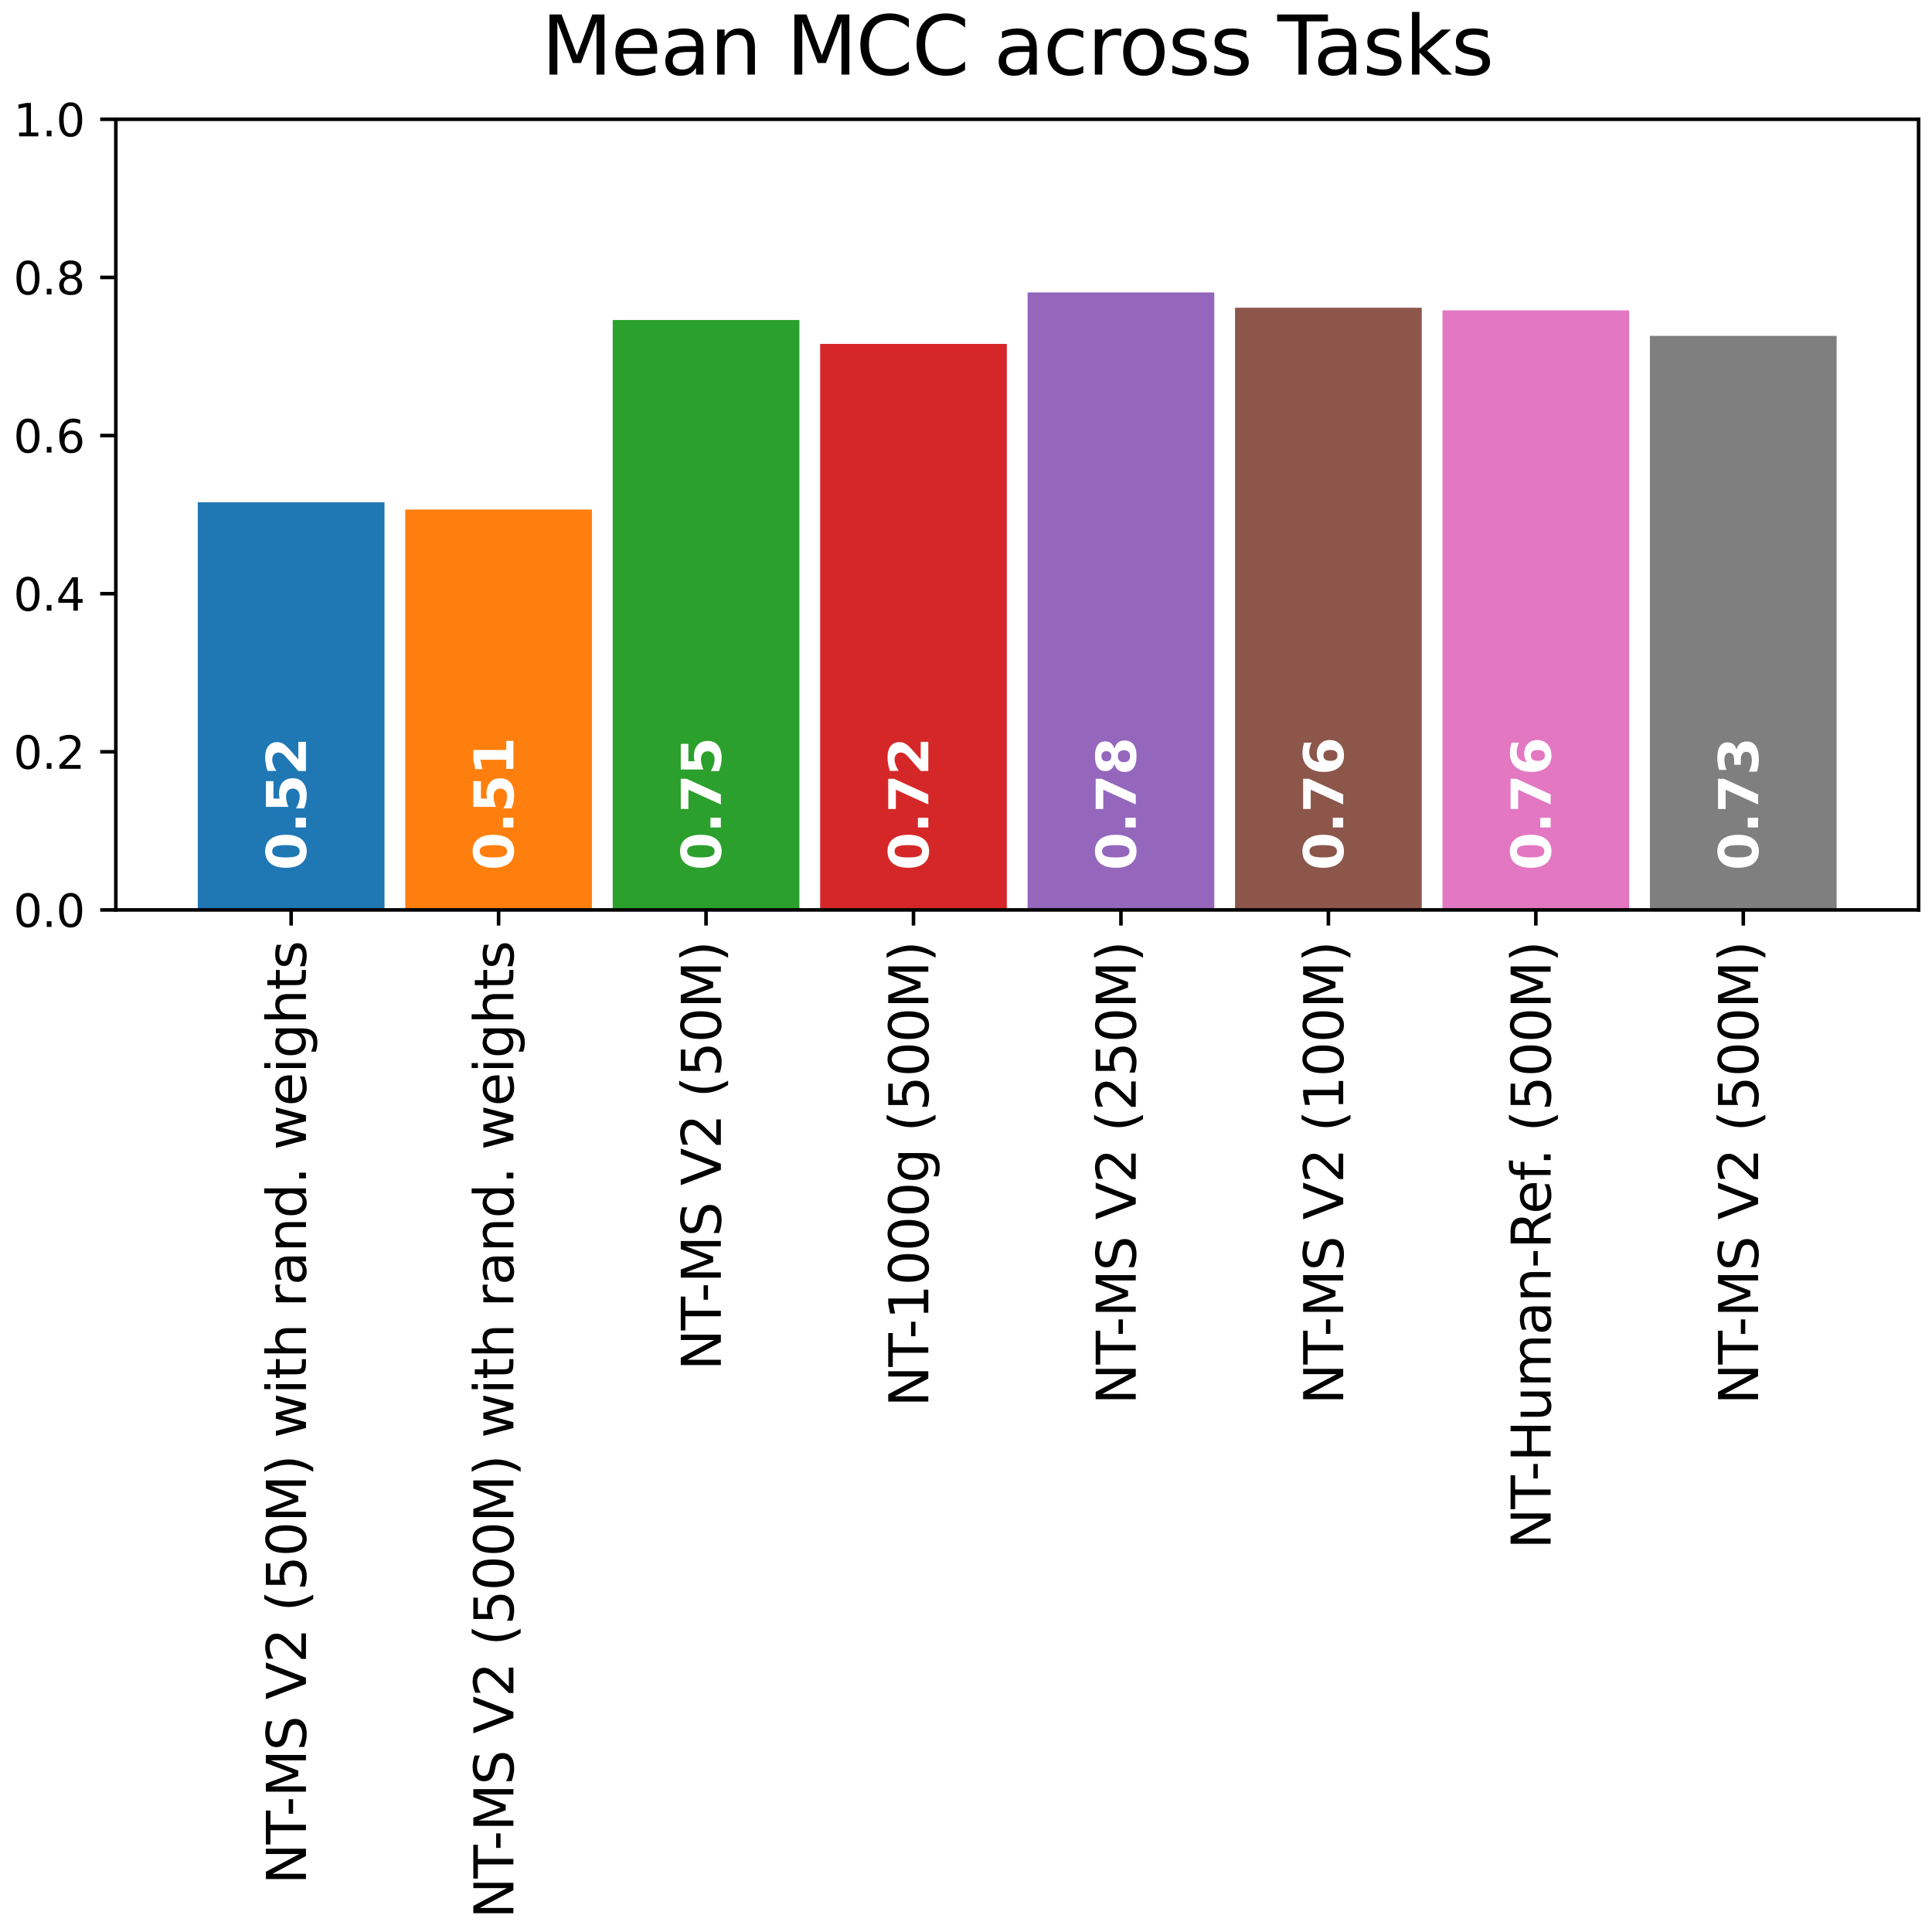<?xml version="1.0" encoding="utf-8" standalone="no"?>
<!DOCTYPE svg PUBLIC "-//W3C//DTD SVG 1.1//EN"
  "http://www.w3.org/Graphics/SVG/1.1/DTD/svg11.dtd">
<svg xmlns:xlink="http://www.w3.org/1999/xlink" width="432pt" height="432pt" viewBox="0 0 432 432" xmlns="http://www.w3.org/2000/svg" version="1.1">
 <defs>
  <style type="text/css">*{stroke-linejoin: round; stroke-linecap: butt}</style>
 </defs>
 <g id="figure_1">
  <g id="patch_1">
   <path d="M 0 432 
L 432 432 
L 432 0 
L 0 0 
z
" style="fill: #ffffff"/>
  </g>
  <g id="axes_1">
   <g id="patch_2">
    <path d="M 25.903 203.461 
L 429 203.461 
L 429 26.677 
L 25.903 26.677 
z
" style="fill: #ffffff"/>
   </g>
   <g id="patch_3">
    <path d="M 44.226 203.461 
L 85.974 203.461 
L 85.974 112.305 
L 44.226 112.305 
z
" clip-path="url(#p120f937302)" style="fill: #1f77b4"/>
   </g>
   <g id="patch_4">
    <path d="M 90.612 203.461 
L 132.36 203.461 
L 132.36 113.934 
L 90.612 113.934 
z
" clip-path="url(#p120f937302)" style="fill: #ff7f0e"/>
   </g>
   <g id="patch_5">
    <path d="M 136.998 203.461 
L 178.746 203.461 
L 178.746 71.556 
L 136.998 71.556 
z
" clip-path="url(#p120f937302)" style="fill: #2ca02c"/>
   </g>
   <g id="patch_6">
    <path d="M 183.385 203.461 
L 225.132 203.461 
L 225.132 76.898 
L 183.385 76.898 
z
" clip-path="url(#p120f937302)" style="fill: #d62728"/>
   </g>
   <g id="patch_7">
    <path d="M 229.771 203.461 
L 271.518 203.461 
L 271.518 65.382 
L 229.771 65.382 
z
" clip-path="url(#p120f937302)" style="fill: #9467bd"/>
   </g>
   <g id="patch_8">
    <path d="M 276.157 203.461 
L 317.905 203.461 
L 317.905 68.805 
L 276.157 68.805 
z
" clip-path="url(#p120f937302)" style="fill: #8c564b"/>
   </g>
   <g id="patch_9">
    <path d="M 322.543 203.461 
L 364.291 203.461 
L 364.291 69.393 
L 322.543 69.393 
z
" clip-path="url(#p120f937302)" style="fill: #e377c2"/>
   </g>
   <g id="patch_10">
    <path d="M 368.93 203.461 
L 410.677 203.461 
L 410.677 75.096 
L 368.93 75.096 
z
" clip-path="url(#p120f937302)" style="fill: #7f7f7f"/>
   </g>
   <g id="matplotlib.axis_1">
    <g id="xtick_1">
     <g id="line2d_1">
      <defs>
       <path id="me788bfcb01" d="M 0 0 
L 0 3.5 
" style="stroke: #000000; stroke-width: 0.8"/>
      </defs>
      <g>
       <use xlink:href="#me788bfcb01" x="65.1" y="203.461" style="stroke: #000000; stroke-width: 0.8"/>
      </g>
     </g>
     <g id="text_1">
      <!-- NT-MS V2 (50M) with rand. weights -->
      <g transform="translate(68.411 421.365) rotate(-90) scale(0.12 -0.12)">
       <defs>
        <path id="DejaVuSans-4e" d="M 628 4666 
L 1478 4666 
L 3547 763 
L 3547 4666 
L 4159 4666 
L 4159 0 
L 3309 0 
L 1241 3903 
L 1241 0 
L 628 0 
L 628 4666 
z
" transform="scale(0.016)"/>
        <path id="DejaVuSans-54" d="M -19 4666 
L 3928 4666 
L 3928 4134 
L 2272 4134 
L 2272 0 
L 1638 0 
L 1638 4134 
L -19 4134 
L -19 4666 
z
" transform="scale(0.016)"/>
        <path id="DejaVuSans-2d" d="M 313 2009 
L 1997 2009 
L 1997 1497 
L 313 1497 
L 313 2009 
z
" transform="scale(0.016)"/>
        <path id="DejaVuSans-4d" d="M 628 4666 
L 1569 4666 
L 2759 1491 
L 3956 4666 
L 4897 4666 
L 4897 0 
L 4281 0 
L 4281 4097 
L 3078 897 
L 2444 897 
L 1241 4097 
L 1241 0 
L 628 0 
L 628 4666 
z
" transform="scale(0.016)"/>
        <path id="DejaVuSans-53" d="M 3425 4513 
L 3425 3897 
Q 3066 4069 2747 4153 
Q 2428 4238 2131 4238 
Q 1616 4238 1336 4038 
Q 1056 3838 1056 3469 
Q 1056 3159 1242 3001 
Q 1428 2844 1947 2747 
L 2328 2669 
Q 3034 2534 3370 2195 
Q 3706 1856 3706 1288 
Q 3706 609 3251 259 
Q 2797 -91 1919 -91 
Q 1588 -91 1214 -16 
Q 841 59 441 206 
L 441 856 
Q 825 641 1194 531 
Q 1563 422 1919 422 
Q 2459 422 2753 634 
Q 3047 847 3047 1241 
Q 3047 1584 2836 1778 
Q 2625 1972 2144 2069 
L 1759 2144 
Q 1053 2284 737 2584 
Q 422 2884 422 3419 
Q 422 4038 858 4394 
Q 1294 4750 2059 4750 
Q 2388 4750 2728 4690 
Q 3069 4631 3425 4513 
z
" transform="scale(0.016)"/>
        <path id="DejaVuSans-20" transform="scale(0.016)"/>
        <path id="DejaVuSans-56" d="M 1831 0 
L 50 4666 
L 709 4666 
L 2188 738 
L 3669 4666 
L 4325 4666 
L 2547 0 
L 1831 0 
z
" transform="scale(0.016)"/>
        <path id="DejaVuSans-32" d="M 1228 531 
L 3431 531 
L 3431 0 
L 469 0 
L 469 531 
Q 828 903 1448 1529 
Q 2069 2156 2228 2338 
Q 2531 2678 2651 2914 
Q 2772 3150 2772 3378 
Q 2772 3750 2511 3984 
Q 2250 4219 1831 4219 
Q 1534 4219 1204 4116 
Q 875 4013 500 3803 
L 500 4441 
Q 881 4594 1212 4672 
Q 1544 4750 1819 4750 
Q 2544 4750 2975 4387 
Q 3406 4025 3406 3419 
Q 3406 3131 3298 2873 
Q 3191 2616 2906 2266 
Q 2828 2175 2409 1742 
Q 1991 1309 1228 531 
z
" transform="scale(0.016)"/>
        <path id="DejaVuSans-28" d="M 1984 4856 
Q 1566 4138 1362 3434 
Q 1159 2731 1159 2009 
Q 1159 1288 1364 580 
Q 1569 -128 1984 -844 
L 1484 -844 
Q 1016 -109 783 600 
Q 550 1309 550 2009 
Q 550 2706 781 3412 
Q 1013 4119 1484 4856 
L 1984 4856 
z
" transform="scale(0.016)"/>
        <path id="DejaVuSans-35" d="M 691 4666 
L 3169 4666 
L 3169 4134 
L 1269 4134 
L 1269 2991 
Q 1406 3038 1543 3061 
Q 1681 3084 1819 3084 
Q 2600 3084 3056 2656 
Q 3513 2228 3513 1497 
Q 3513 744 3044 326 
Q 2575 -91 1722 -91 
Q 1428 -91 1123 -41 
Q 819 9 494 109 
L 494 744 
Q 775 591 1075 516 
Q 1375 441 1709 441 
Q 2250 441 2565 725 
Q 2881 1009 2881 1497 
Q 2881 1984 2565 2268 
Q 2250 2553 1709 2553 
Q 1456 2553 1204 2497 
Q 953 2441 691 2322 
L 691 4666 
z
" transform="scale(0.016)"/>
        <path id="DejaVuSans-30" d="M 2034 4250 
Q 1547 4250 1301 3770 
Q 1056 3291 1056 2328 
Q 1056 1369 1301 889 
Q 1547 409 2034 409 
Q 2525 409 2770 889 
Q 3016 1369 3016 2328 
Q 3016 3291 2770 3770 
Q 2525 4250 2034 4250 
z
M 2034 4750 
Q 2819 4750 3233 4129 
Q 3647 3509 3647 2328 
Q 3647 1150 3233 529 
Q 2819 -91 2034 -91 
Q 1250 -91 836 529 
Q 422 1150 422 2328 
Q 422 3509 836 4129 
Q 1250 4750 2034 4750 
z
" transform="scale(0.016)"/>
        <path id="DejaVuSans-29" d="M 513 4856 
L 1013 4856 
Q 1481 4119 1714 3412 
Q 1947 2706 1947 2009 
Q 1947 1309 1714 600 
Q 1481 -109 1013 -844 
L 513 -844 
Q 928 -128 1133 580 
Q 1338 1288 1338 2009 
Q 1338 2731 1133 3434 
Q 928 4138 513 4856 
z
" transform="scale(0.016)"/>
        <path id="DejaVuSans-77" d="M 269 3500 
L 844 3500 
L 1563 769 
L 2278 3500 
L 2956 3500 
L 3675 769 
L 4391 3500 
L 4966 3500 
L 4050 0 
L 3372 0 
L 2619 2869 
L 1863 0 
L 1184 0 
L 269 3500 
z
" transform="scale(0.016)"/>
        <path id="DejaVuSans-69" d="M 603 3500 
L 1178 3500 
L 1178 0 
L 603 0 
L 603 3500 
z
M 603 4863 
L 1178 4863 
L 1178 4134 
L 603 4134 
L 603 4863 
z
" transform="scale(0.016)"/>
        <path id="DejaVuSans-74" d="M 1172 4494 
L 1172 3500 
L 2356 3500 
L 2356 3053 
L 1172 3053 
L 1172 1153 
Q 1172 725 1289 603 
Q 1406 481 1766 481 
L 2356 481 
L 2356 0 
L 1766 0 
Q 1100 0 847 248 
Q 594 497 594 1153 
L 594 3053 
L 172 3053 
L 172 3500 
L 594 3500 
L 594 4494 
L 1172 4494 
z
" transform="scale(0.016)"/>
        <path id="DejaVuSans-68" d="M 3513 2113 
L 3513 0 
L 2938 0 
L 2938 2094 
Q 2938 2591 2744 2837 
Q 2550 3084 2163 3084 
Q 1697 3084 1428 2787 
Q 1159 2491 1159 1978 
L 1159 0 
L 581 0 
L 581 4863 
L 1159 4863 
L 1159 2956 
Q 1366 3272 1645 3428 
Q 1925 3584 2291 3584 
Q 2894 3584 3203 3211 
Q 3513 2838 3513 2113 
z
" transform="scale(0.016)"/>
        <path id="DejaVuSans-72" d="M 2631 2963 
Q 2534 3019 2420 3045 
Q 2306 3072 2169 3072 
Q 1681 3072 1420 2755 
Q 1159 2438 1159 1844 
L 1159 0 
L 581 0 
L 581 3500 
L 1159 3500 
L 1159 2956 
Q 1341 3275 1631 3429 
Q 1922 3584 2338 3584 
Q 2397 3584 2469 3576 
Q 2541 3569 2628 3553 
L 2631 2963 
z
" transform="scale(0.016)"/>
        <path id="DejaVuSans-61" d="M 2194 1759 
Q 1497 1759 1228 1600 
Q 959 1441 959 1056 
Q 959 750 1161 570 
Q 1363 391 1709 391 
Q 2188 391 2477 730 
Q 2766 1069 2766 1631 
L 2766 1759 
L 2194 1759 
z
M 3341 1997 
L 3341 0 
L 2766 0 
L 2766 531 
Q 2569 213 2275 61 
Q 1981 -91 1556 -91 
Q 1019 -91 701 211 
Q 384 513 384 1019 
Q 384 1609 779 1909 
Q 1175 2209 1959 2209 
L 2766 2209 
L 2766 2266 
Q 2766 2663 2505 2880 
Q 2244 3097 1772 3097 
Q 1472 3097 1187 3025 
Q 903 2953 641 2809 
L 641 3341 
Q 956 3463 1253 3523 
Q 1550 3584 1831 3584 
Q 2591 3584 2966 3190 
Q 3341 2797 3341 1997 
z
" transform="scale(0.016)"/>
        <path id="DejaVuSans-6e" d="M 3513 2113 
L 3513 0 
L 2938 0 
L 2938 2094 
Q 2938 2591 2744 2837 
Q 2550 3084 2163 3084 
Q 1697 3084 1428 2787 
Q 1159 2491 1159 1978 
L 1159 0 
L 581 0 
L 581 3500 
L 1159 3500 
L 1159 2956 
Q 1366 3272 1645 3428 
Q 1925 3584 2291 3584 
Q 2894 3584 3203 3211 
Q 3513 2838 3513 2113 
z
" transform="scale(0.016)"/>
        <path id="DejaVuSans-64" d="M 2906 2969 
L 2906 4863 
L 3481 4863 
L 3481 0 
L 2906 0 
L 2906 525 
Q 2725 213 2448 61 
Q 2172 -91 1784 -91 
Q 1150 -91 751 415 
Q 353 922 353 1747 
Q 353 2572 751 3078 
Q 1150 3584 1784 3584 
Q 2172 3584 2448 3432 
Q 2725 3281 2906 2969 
z
M 947 1747 
Q 947 1113 1208 752 
Q 1469 391 1925 391 
Q 2381 391 2643 752 
Q 2906 1113 2906 1747 
Q 2906 2381 2643 2742 
Q 2381 3103 1925 3103 
Q 1469 3103 1208 2742 
Q 947 2381 947 1747 
z
" transform="scale(0.016)"/>
        <path id="DejaVuSans-2e" d="M 684 794 
L 1344 794 
L 1344 0 
L 684 0 
L 684 794 
z
" transform="scale(0.016)"/>
        <path id="DejaVuSans-65" d="M 3597 1894 
L 3597 1613 
L 953 1613 
Q 991 1019 1311 708 
Q 1631 397 2203 397 
Q 2534 397 2845 478 
Q 3156 559 3463 722 
L 3463 178 
Q 3153 47 2828 -22 
Q 2503 -91 2169 -91 
Q 1331 -91 842 396 
Q 353 884 353 1716 
Q 353 2575 817 3079 
Q 1281 3584 2069 3584 
Q 2775 3584 3186 3129 
Q 3597 2675 3597 1894 
z
M 3022 2063 
Q 3016 2534 2758 2815 
Q 2500 3097 2075 3097 
Q 1594 3097 1305 2825 
Q 1016 2553 972 2059 
L 3022 2063 
z
" transform="scale(0.016)"/>
        <path id="DejaVuSans-67" d="M 2906 1791 
Q 2906 2416 2648 2759 
Q 2391 3103 1925 3103 
Q 1463 3103 1205 2759 
Q 947 2416 947 1791 
Q 947 1169 1205 825 
Q 1463 481 1925 481 
Q 2391 481 2648 825 
Q 2906 1169 2906 1791 
z
M 3481 434 
Q 3481 -459 3084 -895 
Q 2688 -1331 1869 -1331 
Q 1566 -1331 1297 -1286 
Q 1028 -1241 775 -1147 
L 775 -588 
Q 1028 -725 1275 -790 
Q 1522 -856 1778 -856 
Q 2344 -856 2625 -561 
Q 2906 -266 2906 331 
L 2906 616 
Q 2728 306 2450 153 
Q 2172 0 1784 0 
Q 1141 0 747 490 
Q 353 981 353 1791 
Q 353 2603 747 3093 
Q 1141 3584 1784 3584 
Q 2172 3584 2450 3431 
Q 2728 3278 2906 2969 
L 2906 3500 
L 3481 3500 
L 3481 434 
z
" transform="scale(0.016)"/>
        <path id="DejaVuSans-73" d="M 2834 3397 
L 2834 2853 
Q 2591 2978 2328 3040 
Q 2066 3103 1784 3103 
Q 1356 3103 1142 2972 
Q 928 2841 928 2578 
Q 928 2378 1081 2264 
Q 1234 2150 1697 2047 
L 1894 2003 
Q 2506 1872 2764 1633 
Q 3022 1394 3022 966 
Q 3022 478 2636 193 
Q 2250 -91 1575 -91 
Q 1294 -91 989 -36 
Q 684 19 347 128 
L 347 722 
Q 666 556 975 473 
Q 1284 391 1588 391 
Q 1994 391 2212 530 
Q 2431 669 2431 922 
Q 2431 1156 2273 1281 
Q 2116 1406 1581 1522 
L 1381 1569 
Q 847 1681 609 1914 
Q 372 2147 372 2553 
Q 372 3047 722 3315 
Q 1072 3584 1716 3584 
Q 2034 3584 2315 3537 
Q 2597 3491 2834 3397 
z
" transform="scale(0.016)"/>
       </defs>
       <use xlink:href="#DejaVuSans-4e"/>
       <use xlink:href="#DejaVuSans-54" transform="translate(74.805 0)"/>
       <use xlink:href="#DejaVuSans-2d" transform="translate(126.764 0)"/>
       <use xlink:href="#DejaVuSans-4d" transform="translate(162.848 0)"/>
       <use xlink:href="#DejaVuSans-53" transform="translate(249.127 0)"/>
       <use xlink:href="#DejaVuSans-20" transform="translate(312.604 0)"/>
       <use xlink:href="#DejaVuSans-56" transform="translate(344.391 0)"/>
       <use xlink:href="#DejaVuSans-32" transform="translate(412.799 0)"/>
       <use xlink:href="#DejaVuSans-20" transform="translate(476.422 0)"/>
       <use xlink:href="#DejaVuSans-28" transform="translate(508.209 0)"/>
       <use xlink:href="#DejaVuSans-35" transform="translate(547.223 0)"/>
       <use xlink:href="#DejaVuSans-30" transform="translate(610.846 0)"/>
       <use xlink:href="#DejaVuSans-4d" transform="translate(674.469 0)"/>
       <use xlink:href="#DejaVuSans-29" transform="translate(760.748 0)"/>
       <use xlink:href="#DejaVuSans-20" transform="translate(799.762 0)"/>
       <use xlink:href="#DejaVuSans-77" transform="translate(831.549 0)"/>
       <use xlink:href="#DejaVuSans-69" transform="translate(913.336 0)"/>
       <use xlink:href="#DejaVuSans-74" transform="translate(941.119 0)"/>
       <use xlink:href="#DejaVuSans-68" transform="translate(980.328 0)"/>
       <use xlink:href="#DejaVuSans-20" transform="translate(1043.707 0)"/>
       <use xlink:href="#DejaVuSans-72" transform="translate(1075.494 0)"/>
       <use xlink:href="#DejaVuSans-61" transform="translate(1116.607 0)"/>
       <use xlink:href="#DejaVuSans-6e" transform="translate(1177.887 0)"/>
       <use xlink:href="#DejaVuSans-64" transform="translate(1241.266 0)"/>
       <use xlink:href="#DejaVuSans-2e" transform="translate(1304.742 0)"/>
       <use xlink:href="#DejaVuSans-20" transform="translate(1336.529 0)"/>
       <use xlink:href="#DejaVuSans-77" transform="translate(1368.316 0)"/>
       <use xlink:href="#DejaVuSans-65" transform="translate(1450.104 0)"/>
       <use xlink:href="#DejaVuSans-69" transform="translate(1511.627 0)"/>
       <use xlink:href="#DejaVuSans-67" transform="translate(1539.41 0)"/>
       <use xlink:href="#DejaVuSans-68" transform="translate(1602.887 0)"/>
       <use xlink:href="#DejaVuSans-74" transform="translate(1666.266 0)"/>
       <use xlink:href="#DejaVuSans-73" transform="translate(1705.475 0)"/>
      </g>
     </g>
    </g>
    <g id="xtick_2">
     <g id="line2d_2">
      <g>
       <use xlink:href="#me788bfcb01" x="111.486" y="203.461" style="stroke: #000000; stroke-width: 0.8"/>
      </g>
     </g>
     <g id="text_2">
      <!-- NT-MS V2 (500M) with rand. weights -->
      <g transform="translate(114.797 429) rotate(-90) scale(0.12 -0.12)">
       <use xlink:href="#DejaVuSans-4e"/>
       <use xlink:href="#DejaVuSans-54" transform="translate(74.805 0)"/>
       <use xlink:href="#DejaVuSans-2d" transform="translate(126.764 0)"/>
       <use xlink:href="#DejaVuSans-4d" transform="translate(162.848 0)"/>
       <use xlink:href="#DejaVuSans-53" transform="translate(249.127 0)"/>
       <use xlink:href="#DejaVuSans-20" transform="translate(312.604 0)"/>
       <use xlink:href="#DejaVuSans-56" transform="translate(344.391 0)"/>
       <use xlink:href="#DejaVuSans-32" transform="translate(412.799 0)"/>
       <use xlink:href="#DejaVuSans-20" transform="translate(476.422 0)"/>
       <use xlink:href="#DejaVuSans-28" transform="translate(508.209 0)"/>
       <use xlink:href="#DejaVuSans-35" transform="translate(547.223 0)"/>
       <use xlink:href="#DejaVuSans-30" transform="translate(610.846 0)"/>
       <use xlink:href="#DejaVuSans-30" transform="translate(674.469 0)"/>
       <use xlink:href="#DejaVuSans-4d" transform="translate(738.092 0)"/>
       <use xlink:href="#DejaVuSans-29" transform="translate(824.371 0)"/>
       <use xlink:href="#DejaVuSans-20" transform="translate(863.385 0)"/>
       <use xlink:href="#DejaVuSans-77" transform="translate(895.172 0)"/>
       <use xlink:href="#DejaVuSans-69" transform="translate(976.959 0)"/>
       <use xlink:href="#DejaVuSans-74" transform="translate(1004.742 0)"/>
       <use xlink:href="#DejaVuSans-68" transform="translate(1043.951 0)"/>
       <use xlink:href="#DejaVuSans-20" transform="translate(1107.33 0)"/>
       <use xlink:href="#DejaVuSans-72" transform="translate(1139.117 0)"/>
       <use xlink:href="#DejaVuSans-61" transform="translate(1180.23 0)"/>
       <use xlink:href="#DejaVuSans-6e" transform="translate(1241.51 0)"/>
       <use xlink:href="#DejaVuSans-64" transform="translate(1304.889 0)"/>
       <use xlink:href="#DejaVuSans-2e" transform="translate(1368.365 0)"/>
       <use xlink:href="#DejaVuSans-20" transform="translate(1400.152 0)"/>
       <use xlink:href="#DejaVuSans-77" transform="translate(1431.939 0)"/>
       <use xlink:href="#DejaVuSans-65" transform="translate(1513.727 0)"/>
       <use xlink:href="#DejaVuSans-69" transform="translate(1575.25 0)"/>
       <use xlink:href="#DejaVuSans-67" transform="translate(1603.033 0)"/>
       <use xlink:href="#DejaVuSans-68" transform="translate(1666.51 0)"/>
       <use xlink:href="#DejaVuSans-74" transform="translate(1729.889 0)"/>
       <use xlink:href="#DejaVuSans-73" transform="translate(1769.098 0)"/>
      </g>
     </g>
    </g>
    <g id="xtick_3">
     <g id="line2d_3">
      <g>
       <use xlink:href="#me788bfcb01" x="157.872" y="203.461" style="stroke: #000000; stroke-width: 0.8"/>
      </g>
     </g>
     <g id="text_3">
      <!-- NT-MS V2 (50M) -->
      <g transform="translate(161.183 306.433) rotate(-90) scale(0.12 -0.12)">
       <use xlink:href="#DejaVuSans-4e"/>
       <use xlink:href="#DejaVuSans-54" transform="translate(74.805 0)"/>
       <use xlink:href="#DejaVuSans-2d" transform="translate(126.764 0)"/>
       <use xlink:href="#DejaVuSans-4d" transform="translate(162.848 0)"/>
       <use xlink:href="#DejaVuSans-53" transform="translate(249.127 0)"/>
       <use xlink:href="#DejaVuSans-20" transform="translate(312.604 0)"/>
       <use xlink:href="#DejaVuSans-56" transform="translate(344.391 0)"/>
       <use xlink:href="#DejaVuSans-32" transform="translate(412.799 0)"/>
       <use xlink:href="#DejaVuSans-20" transform="translate(476.422 0)"/>
       <use xlink:href="#DejaVuSans-28" transform="translate(508.209 0)"/>
       <use xlink:href="#DejaVuSans-35" transform="translate(547.223 0)"/>
       <use xlink:href="#DejaVuSans-30" transform="translate(610.846 0)"/>
       <use xlink:href="#DejaVuSans-4d" transform="translate(674.469 0)"/>
       <use xlink:href="#DejaVuSans-29" transform="translate(760.748 0)"/>
      </g>
     </g>
    </g>
    <g id="xtick_4">
     <g id="line2d_4">
      <g>
       <use xlink:href="#me788bfcb01" x="204.258" y="203.461" style="stroke: #000000; stroke-width: 0.8"/>
      </g>
     </g>
     <g id="text_4">
      <!-- NT-1000g (500M) -->
      <g transform="translate(207.57 314.597) rotate(-90) scale(0.12 -0.12)">
       <defs>
        <path id="DejaVuSans-31" d="M 794 531 
L 1825 531 
L 1825 4091 
L 703 3866 
L 703 4441 
L 1819 4666 
L 2450 4666 
L 2450 531 
L 3481 531 
L 3481 0 
L 794 0 
L 794 531 
z
" transform="scale(0.016)"/>
       </defs>
       <use xlink:href="#DejaVuSans-4e"/>
       <use xlink:href="#DejaVuSans-54" transform="translate(74.805 0)"/>
       <use xlink:href="#DejaVuSans-2d" transform="translate(126.764 0)"/>
       <use xlink:href="#DejaVuSans-31" transform="translate(162.848 0)"/>
       <use xlink:href="#DejaVuSans-30" transform="translate(226.471 0)"/>
       <use xlink:href="#DejaVuSans-30" transform="translate(290.094 0)"/>
       <use xlink:href="#DejaVuSans-30" transform="translate(353.717 0)"/>
       <use xlink:href="#DejaVuSans-67" transform="translate(417.34 0)"/>
       <use xlink:href="#DejaVuSans-20" transform="translate(480.816 0)"/>
       <use xlink:href="#DejaVuSans-28" transform="translate(512.604 0)"/>
       <use xlink:href="#DejaVuSans-35" transform="translate(551.617 0)"/>
       <use xlink:href="#DejaVuSans-30" transform="translate(615.24 0)"/>
       <use xlink:href="#DejaVuSans-30" transform="translate(678.863 0)"/>
       <use xlink:href="#DejaVuSans-4d" transform="translate(742.486 0)"/>
       <use xlink:href="#DejaVuSans-29" transform="translate(828.766 0)"/>
      </g>
     </g>
    </g>
    <g id="xtick_5">
     <g id="line2d_5">
      <g>
       <use xlink:href="#me788bfcb01" x="250.645" y="203.461" style="stroke: #000000; stroke-width: 0.8"/>
      </g>
     </g>
     <g id="text_5">
      <!-- NT-MS V2 (250M) -->
      <g transform="translate(253.956 314.068) rotate(-90) scale(0.12 -0.12)">
       <use xlink:href="#DejaVuSans-4e"/>
       <use xlink:href="#DejaVuSans-54" transform="translate(74.805 0)"/>
       <use xlink:href="#DejaVuSans-2d" transform="translate(126.764 0)"/>
       <use xlink:href="#DejaVuSans-4d" transform="translate(162.848 0)"/>
       <use xlink:href="#DejaVuSans-53" transform="translate(249.127 0)"/>
       <use xlink:href="#DejaVuSans-20" transform="translate(312.604 0)"/>
       <use xlink:href="#DejaVuSans-56" transform="translate(344.391 0)"/>
       <use xlink:href="#DejaVuSans-32" transform="translate(412.799 0)"/>
       <use xlink:href="#DejaVuSans-20" transform="translate(476.422 0)"/>
       <use xlink:href="#DejaVuSans-28" transform="translate(508.209 0)"/>
       <use xlink:href="#DejaVuSans-32" transform="translate(547.223 0)"/>
       <use xlink:href="#DejaVuSans-35" transform="translate(610.846 0)"/>
       <use xlink:href="#DejaVuSans-30" transform="translate(674.469 0)"/>
       <use xlink:href="#DejaVuSans-4d" transform="translate(738.092 0)"/>
       <use xlink:href="#DejaVuSans-29" transform="translate(824.371 0)"/>
      </g>
     </g>
    </g>
    <g id="xtick_6">
     <g id="line2d_6">
      <g>
       <use xlink:href="#me788bfcb01" x="297.031" y="203.461" style="stroke: #000000; stroke-width: 0.8"/>
      </g>
     </g>
     <g id="text_6">
      <!-- NT-MS V2 (100M) -->
      <g transform="translate(300.342 314.068) rotate(-90) scale(0.12 -0.12)">
       <use xlink:href="#DejaVuSans-4e"/>
       <use xlink:href="#DejaVuSans-54" transform="translate(74.805 0)"/>
       <use xlink:href="#DejaVuSans-2d" transform="translate(126.764 0)"/>
       <use xlink:href="#DejaVuSans-4d" transform="translate(162.848 0)"/>
       <use xlink:href="#DejaVuSans-53" transform="translate(249.127 0)"/>
       <use xlink:href="#DejaVuSans-20" transform="translate(312.604 0)"/>
       <use xlink:href="#DejaVuSans-56" transform="translate(344.391 0)"/>
       <use xlink:href="#DejaVuSans-32" transform="translate(412.799 0)"/>
       <use xlink:href="#DejaVuSans-20" transform="translate(476.422 0)"/>
       <use xlink:href="#DejaVuSans-28" transform="translate(508.209 0)"/>
       <use xlink:href="#DejaVuSans-31" transform="translate(547.223 0)"/>
       <use xlink:href="#DejaVuSans-30" transform="translate(610.846 0)"/>
       <use xlink:href="#DejaVuSans-30" transform="translate(674.469 0)"/>
       <use xlink:href="#DejaVuSans-4d" transform="translate(738.092 0)"/>
       <use xlink:href="#DejaVuSans-29" transform="translate(824.371 0)"/>
      </g>
     </g>
    </g>
    <g id="xtick_7">
     <g id="line2d_7">
      <g>
       <use xlink:href="#me788bfcb01" x="343.417" y="203.461" style="stroke: #000000; stroke-width: 0.8"/>
      </g>
     </g>
     <g id="text_7">
      <!-- NT-Human-Ref. (500M) -->
      <g transform="translate(346.728 346.395) rotate(-90) scale(0.12 -0.12)">
       <defs>
        <path id="DejaVuSans-48" d="M 628 4666 
L 1259 4666 
L 1259 2753 
L 3553 2753 
L 3553 4666 
L 4184 4666 
L 4184 0 
L 3553 0 
L 3553 2222 
L 1259 2222 
L 1259 0 
L 628 0 
L 628 4666 
z
" transform="scale(0.016)"/>
        <path id="DejaVuSans-75" d="M 544 1381 
L 544 3500 
L 1119 3500 
L 1119 1403 
Q 1119 906 1312 657 
Q 1506 409 1894 409 
Q 2359 409 2629 706 
Q 2900 1003 2900 1516 
L 2900 3500 
L 3475 3500 
L 3475 0 
L 2900 0 
L 2900 538 
Q 2691 219 2414 64 
Q 2138 -91 1772 -91 
Q 1169 -91 856 284 
Q 544 659 544 1381 
z
M 1991 3584 
L 1991 3584 
z
" transform="scale(0.016)"/>
        <path id="DejaVuSans-6d" d="M 3328 2828 
Q 3544 3216 3844 3400 
Q 4144 3584 4550 3584 
Q 5097 3584 5394 3201 
Q 5691 2819 5691 2113 
L 5691 0 
L 5113 0 
L 5113 2094 
Q 5113 2597 4934 2840 
Q 4756 3084 4391 3084 
Q 3944 3084 3684 2787 
Q 3425 2491 3425 1978 
L 3425 0 
L 2847 0 
L 2847 2094 
Q 2847 2600 2669 2842 
Q 2491 3084 2119 3084 
Q 1678 3084 1418 2786 
Q 1159 2488 1159 1978 
L 1159 0 
L 581 0 
L 581 3500 
L 1159 3500 
L 1159 2956 
Q 1356 3278 1631 3431 
Q 1906 3584 2284 3584 
Q 2666 3584 2933 3390 
Q 3200 3197 3328 2828 
z
" transform="scale(0.016)"/>
        <path id="DejaVuSans-52" d="M 2841 2188 
Q 3044 2119 3236 1894 
Q 3428 1669 3622 1275 
L 4263 0 
L 3584 0 
L 2988 1197 
Q 2756 1666 2539 1819 
Q 2322 1972 1947 1972 
L 1259 1972 
L 1259 0 
L 628 0 
L 628 4666 
L 2053 4666 
Q 2853 4666 3247 4331 
Q 3641 3997 3641 3322 
Q 3641 2881 3436 2590 
Q 3231 2300 2841 2188 
z
M 1259 4147 
L 1259 2491 
L 2053 2491 
Q 2509 2491 2742 2702 
Q 2975 2913 2975 3322 
Q 2975 3731 2742 3939 
Q 2509 4147 2053 4147 
L 1259 4147 
z
" transform="scale(0.016)"/>
        <path id="DejaVuSans-66" d="M 2375 4863 
L 2375 4384 
L 1825 4384 
Q 1516 4384 1395 4259 
Q 1275 4134 1275 3809 
L 1275 3500 
L 2222 3500 
L 2222 3053 
L 1275 3053 
L 1275 0 
L 697 0 
L 697 3053 
L 147 3053 
L 147 3500 
L 697 3500 
L 697 3744 
Q 697 4328 969 4595 
Q 1241 4863 1831 4863 
L 2375 4863 
z
" transform="scale(0.016)"/>
       </defs>
       <use xlink:href="#DejaVuSans-4e"/>
       <use xlink:href="#DejaVuSans-54" transform="translate(74.805 0)"/>
       <use xlink:href="#DejaVuSans-2d" transform="translate(126.764 0)"/>
       <use xlink:href="#DejaVuSans-48" transform="translate(162.848 0)"/>
       <use xlink:href="#DejaVuSans-75" transform="translate(238.043 0)"/>
       <use xlink:href="#DejaVuSans-6d" transform="translate(301.422 0)"/>
       <use xlink:href="#DejaVuSans-61" transform="translate(398.834 0)"/>
       <use xlink:href="#DejaVuSans-6e" transform="translate(460.113 0)"/>
       <use xlink:href="#DejaVuSans-2d" transform="translate(523.492 0)"/>
       <use xlink:href="#DejaVuSans-52" transform="translate(559.576 0)"/>
       <use xlink:href="#DejaVuSans-65" transform="translate(624.559 0)"/>
       <use xlink:href="#DejaVuSans-66" transform="translate(686.082 0)"/>
       <use xlink:href="#DejaVuSans-2e" transform="translate(714.037 0)"/>
       <use xlink:href="#DejaVuSans-20" transform="translate(745.824 0)"/>
       <use xlink:href="#DejaVuSans-28" transform="translate(777.611 0)"/>
       <use xlink:href="#DejaVuSans-35" transform="translate(816.625 0)"/>
       <use xlink:href="#DejaVuSans-30" transform="translate(880.248 0)"/>
       <use xlink:href="#DejaVuSans-30" transform="translate(943.871 0)"/>
       <use xlink:href="#DejaVuSans-4d" transform="translate(1007.494 0)"/>
       <use xlink:href="#DejaVuSans-29" transform="translate(1093.773 0)"/>
      </g>
     </g>
    </g>
    <g id="xtick_8">
     <g id="line2d_8">
      <g>
       <use xlink:href="#me788bfcb01" x="389.803" y="203.461" style="stroke: #000000; stroke-width: 0.8"/>
      </g>
     </g>
     <g id="text_8">
      <!-- NT-MS V2 (500M) -->
      <g transform="translate(393.115 314.068) rotate(-90) scale(0.12 -0.12)">
       <use xlink:href="#DejaVuSans-4e"/>
       <use xlink:href="#DejaVuSans-54" transform="translate(74.805 0)"/>
       <use xlink:href="#DejaVuSans-2d" transform="translate(126.764 0)"/>
       <use xlink:href="#DejaVuSans-4d" transform="translate(162.848 0)"/>
       <use xlink:href="#DejaVuSans-53" transform="translate(249.127 0)"/>
       <use xlink:href="#DejaVuSans-20" transform="translate(312.604 0)"/>
       <use xlink:href="#DejaVuSans-56" transform="translate(344.391 0)"/>
       <use xlink:href="#DejaVuSans-32" transform="translate(412.799 0)"/>
       <use xlink:href="#DejaVuSans-20" transform="translate(476.422 0)"/>
       <use xlink:href="#DejaVuSans-28" transform="translate(508.209 0)"/>
       <use xlink:href="#DejaVuSans-35" transform="translate(547.223 0)"/>
       <use xlink:href="#DejaVuSans-30" transform="translate(610.846 0)"/>
       <use xlink:href="#DejaVuSans-30" transform="translate(674.469 0)"/>
       <use xlink:href="#DejaVuSans-4d" transform="translate(738.092 0)"/>
       <use xlink:href="#DejaVuSans-29" transform="translate(824.371 0)"/>
      </g>
     </g>
    </g>
   </g>
   <g id="matplotlib.axis_2">
    <g id="ytick_1">
     <g id="line2d_9">
      <defs>
       <path id="m7898e550b9" d="M 0 0 
L -3.5 0 
" style="stroke: #000000; stroke-width: 0.8"/>
      </defs>
      <g>
       <use xlink:href="#m7898e550b9" x="25.903" y="203.461" style="stroke: #000000; stroke-width: 0.8"/>
      </g>
     </g>
     <g id="text_9">
      <!-- 0.0 -->
      <g transform="translate(3 207.26) scale(0.1 -0.1)">
       <use xlink:href="#DejaVuSans-30"/>
       <use xlink:href="#DejaVuSans-2e" transform="translate(63.623 0)"/>
       <use xlink:href="#DejaVuSans-30" transform="translate(95.41 0)"/>
      </g>
     </g>
    </g>
    <g id="ytick_2">
     <g id="line2d_10">
      <g>
       <use xlink:href="#m7898e550b9" x="25.903" y="168.104" style="stroke: #000000; stroke-width: 0.8"/>
      </g>
     </g>
     <g id="text_10">
      <!-- 0.2 -->
      <g transform="translate(3 171.904) scale(0.1 -0.1)">
       <use xlink:href="#DejaVuSans-30"/>
       <use xlink:href="#DejaVuSans-2e" transform="translate(63.623 0)"/>
       <use xlink:href="#DejaVuSans-32" transform="translate(95.41 0)"/>
      </g>
     </g>
    </g>
    <g id="ytick_3">
     <g id="line2d_11">
      <g>
       <use xlink:href="#m7898e550b9" x="25.903" y="132.748" style="stroke: #000000; stroke-width: 0.8"/>
      </g>
     </g>
     <g id="text_11">
      <!-- 0.4 -->
      <g transform="translate(3 136.547) scale(0.1 -0.1)">
       <defs>
        <path id="DejaVuSans-34" d="M 2419 4116 
L 825 1625 
L 2419 1625 
L 2419 4116 
z
M 2253 4666 
L 3047 4666 
L 3047 1625 
L 3713 1625 
L 3713 1100 
L 3047 1100 
L 3047 0 
L 2419 0 
L 2419 1100 
L 313 1100 
L 313 1709 
L 2253 4666 
z
" transform="scale(0.016)"/>
       </defs>
       <use xlink:href="#DejaVuSans-30"/>
       <use xlink:href="#DejaVuSans-2e" transform="translate(63.623 0)"/>
       <use xlink:href="#DejaVuSans-34" transform="translate(95.41 0)"/>
      </g>
     </g>
    </g>
    <g id="ytick_4">
     <g id="line2d_12">
      <g>
       <use xlink:href="#m7898e550b9" x="25.903" y="97.391" style="stroke: #000000; stroke-width: 0.8"/>
      </g>
     </g>
     <g id="text_12">
      <!-- 0.6 -->
      <g transform="translate(3 101.19) scale(0.1 -0.1)">
       <defs>
        <path id="DejaVuSans-36" d="M 2113 2584 
Q 1688 2584 1439 2293 
Q 1191 2003 1191 1497 
Q 1191 994 1439 701 
Q 1688 409 2113 409 
Q 2538 409 2786 701 
Q 3034 994 3034 1497 
Q 3034 2003 2786 2293 
Q 2538 2584 2113 2584 
z
M 3366 4563 
L 3366 3988 
Q 3128 4100 2886 4159 
Q 2644 4219 2406 4219 
Q 1781 4219 1451 3797 
Q 1122 3375 1075 2522 
Q 1259 2794 1537 2939 
Q 1816 3084 2150 3084 
Q 2853 3084 3261 2657 
Q 3669 2231 3669 1497 
Q 3669 778 3244 343 
Q 2819 -91 2113 -91 
Q 1303 -91 875 529 
Q 447 1150 447 2328 
Q 447 3434 972 4092 
Q 1497 4750 2381 4750 
Q 2619 4750 2861 4703 
Q 3103 4656 3366 4563 
z
" transform="scale(0.016)"/>
       </defs>
       <use xlink:href="#DejaVuSans-30"/>
       <use xlink:href="#DejaVuSans-2e" transform="translate(63.623 0)"/>
       <use xlink:href="#DejaVuSans-36" transform="translate(95.41 0)"/>
      </g>
     </g>
    </g>
    <g id="ytick_5">
     <g id="line2d_13">
      <g>
       <use xlink:href="#m7898e550b9" x="25.903" y="62.034" style="stroke: #000000; stroke-width: 0.8"/>
      </g>
     </g>
     <g id="text_13">
      <!-- 0.8 -->
      <g transform="translate(3 65.833) scale(0.1 -0.1)">
       <defs>
        <path id="DejaVuSans-38" d="M 2034 2216 
Q 1584 2216 1326 1975 
Q 1069 1734 1069 1313 
Q 1069 891 1326 650 
Q 1584 409 2034 409 
Q 2484 409 2743 651 
Q 3003 894 3003 1313 
Q 3003 1734 2745 1975 
Q 2488 2216 2034 2216 
z
M 1403 2484 
Q 997 2584 770 2862 
Q 544 3141 544 3541 
Q 544 4100 942 4425 
Q 1341 4750 2034 4750 
Q 2731 4750 3128 4425 
Q 3525 4100 3525 3541 
Q 3525 3141 3298 2862 
Q 3072 2584 2669 2484 
Q 3125 2378 3379 2068 
Q 3634 1759 3634 1313 
Q 3634 634 3220 271 
Q 2806 -91 2034 -91 
Q 1263 -91 848 271 
Q 434 634 434 1313 
Q 434 1759 690 2068 
Q 947 2378 1403 2484 
z
M 1172 3481 
Q 1172 3119 1398 2916 
Q 1625 2713 2034 2713 
Q 2441 2713 2670 2916 
Q 2900 3119 2900 3481 
Q 2900 3844 2670 4047 
Q 2441 4250 2034 4250 
Q 1625 4250 1398 4047 
Q 1172 3844 1172 3481 
z
" transform="scale(0.016)"/>
       </defs>
       <use xlink:href="#DejaVuSans-30"/>
       <use xlink:href="#DejaVuSans-2e" transform="translate(63.623 0)"/>
       <use xlink:href="#DejaVuSans-38" transform="translate(95.41 0)"/>
      </g>
     </g>
    </g>
    <g id="ytick_6">
     <g id="line2d_14">
      <g>
       <use xlink:href="#m7898e550b9" x="25.903" y="26.677" style="stroke: #000000; stroke-width: 0.8"/>
      </g>
     </g>
     <g id="text_14">
      <!-- 1.0 -->
      <g transform="translate(3 30.477) scale(0.1 -0.1)">
       <use xlink:href="#DejaVuSans-31"/>
       <use xlink:href="#DejaVuSans-2e" transform="translate(63.623 0)"/>
       <use xlink:href="#DejaVuSans-30" transform="translate(95.41 0)"/>
      </g>
     </g>
    </g>
   </g>
   <g id="patch_11">
    <path d="M 25.903 203.461 
L 25.903 26.677 
" style="fill: none; stroke: #000000; stroke-width: 0.8; stroke-linejoin: miter; stroke-linecap: square"/>
   </g>
   <g id="patch_12">
    <path d="M 429 203.461 
L 429 26.677 
" style="fill: none; stroke: #000000; stroke-width: 0.8; stroke-linejoin: miter; stroke-linecap: square"/>
   </g>
   <g id="patch_13">
    <path d="M 25.903 203.461 
L 429 203.461 
" style="fill: none; stroke: #000000; stroke-width: 0.8; stroke-linejoin: miter; stroke-linecap: square"/>
   </g>
   <g id="patch_14">
    <path d="M 25.903 26.677 
L 429 26.677 
" style="fill: none; stroke: #000000; stroke-width: 0.8; stroke-linejoin: miter; stroke-linecap: square"/>
   </g>
   <g id="text_15">
    <!-- 0.52 -->
    <g style="fill: #ffffff" transform="translate(68.411 194.622) rotate(-90) scale(0.12 -0.12)">
     <defs>
      <path id="DejaVuSans-Bold-30" d="M 2944 2338 
Q 2944 3213 2780 3570 
Q 2616 3928 2228 3928 
Q 1841 3928 1675 3570 
Q 1509 3213 1509 2338 
Q 1509 1453 1675 1090 
Q 1841 728 2228 728 
Q 2613 728 2778 1090 
Q 2944 1453 2944 2338 
z
M 4147 2328 
Q 4147 1169 3647 539 
Q 3147 -91 2228 -91 
Q 1306 -91 806 539 
Q 306 1169 306 2328 
Q 306 3491 806 4120 
Q 1306 4750 2228 4750 
Q 3147 4750 3647 4120 
Q 4147 3491 4147 2328 
z
" transform="scale(0.016)"/>
      <path id="DejaVuSans-Bold-2e" d="M 653 1209 
L 1778 1209 
L 1778 0 
L 653 0 
L 653 1209 
z
" transform="scale(0.016)"/>
      <path id="DejaVuSans-Bold-35" d="M 678 4666 
L 3669 4666 
L 3669 3781 
L 1638 3781 
L 1638 3059 
Q 1775 3097 1914 3117 
Q 2053 3138 2203 3138 
Q 3056 3138 3531 2711 
Q 4006 2284 4006 1522 
Q 4006 766 3489 337 
Q 2972 -91 2053 -91 
Q 1656 -91 1267 -14 
Q 878 63 494 219 
L 494 1166 
Q 875 947 1217 837 
Q 1559 728 1863 728 
Q 2300 728 2551 942 
Q 2803 1156 2803 1522 
Q 2803 1891 2551 2103 
Q 2300 2316 1863 2316 
Q 1603 2316 1309 2248 
Q 1016 2181 678 2041 
L 678 4666 
z
" transform="scale(0.016)"/>
      <path id="DejaVuSans-Bold-32" d="M 1844 884 
L 3897 884 
L 3897 0 
L 506 0 
L 506 884 
L 2209 2388 
Q 2438 2594 2547 2791 
Q 2656 2988 2656 3200 
Q 2656 3528 2436 3728 
Q 2216 3928 1850 3928 
Q 1569 3928 1234 3808 
Q 900 3688 519 3450 
L 519 4475 
Q 925 4609 1322 4679 
Q 1719 4750 2100 4750 
Q 2938 4750 3402 4381 
Q 3866 4013 3866 3353 
Q 3866 2972 3669 2642 
Q 3472 2313 2841 1759 
L 1844 884 
z
" transform="scale(0.016)"/>
     </defs>
     <use xlink:href="#DejaVuSans-Bold-30"/>
     <use xlink:href="#DejaVuSans-Bold-2e" transform="translate(69.58 0)"/>
     <use xlink:href="#DejaVuSans-Bold-35" transform="translate(107.568 0)"/>
     <use xlink:href="#DejaVuSans-Bold-32" transform="translate(177.148 0)"/>
    </g>
   </g>
   <g id="text_16">
    <!-- 0.51 -->
    <g style="fill: #ffffff" transform="translate(114.797 194.622) rotate(-90) scale(0.12 -0.12)">
     <defs>
      <path id="DejaVuSans-Bold-31" d="M 750 831 
L 1813 831 
L 1813 3847 
L 722 3622 
L 722 4441 
L 1806 4666 
L 2950 4666 
L 2950 831 
L 4013 831 
L 4013 0 
L 750 0 
L 750 831 
z
" transform="scale(0.016)"/>
     </defs>
     <use xlink:href="#DejaVuSans-Bold-30"/>
     <use xlink:href="#DejaVuSans-Bold-2e" transform="translate(69.58 0)"/>
     <use xlink:href="#DejaVuSans-Bold-35" transform="translate(107.568 0)"/>
     <use xlink:href="#DejaVuSans-Bold-31" transform="translate(177.148 0)"/>
    </g>
   </g>
   <g id="text_17">
    <!-- 0.75 -->
    <g style="fill: #ffffff" transform="translate(161.183 194.622) rotate(-90) scale(0.12 -0.12)">
     <defs>
      <path id="DejaVuSans-Bold-37" d="M 428 4666 
L 3944 4666 
L 3944 3988 
L 2125 0 
L 953 0 
L 2675 3781 
L 428 3781 
L 428 4666 
z
" transform="scale(0.016)"/>
     </defs>
     <use xlink:href="#DejaVuSans-Bold-30"/>
     <use xlink:href="#DejaVuSans-Bold-2e" transform="translate(69.58 0)"/>
     <use xlink:href="#DejaVuSans-Bold-37" transform="translate(107.568 0)"/>
     <use xlink:href="#DejaVuSans-Bold-35" transform="translate(177.148 0)"/>
    </g>
   </g>
   <g id="text_18">
    <!-- 0.72 -->
    <g style="fill: #ffffff" transform="translate(207.57 194.622) rotate(-90) scale(0.12 -0.12)">
     <use xlink:href="#DejaVuSans-Bold-30"/>
     <use xlink:href="#DejaVuSans-Bold-2e" transform="translate(69.58 0)"/>
     <use xlink:href="#DejaVuSans-Bold-37" transform="translate(107.568 0)"/>
     <use xlink:href="#DejaVuSans-Bold-32" transform="translate(177.148 0)"/>
    </g>
   </g>
   <g id="text_19">
    <!-- 0.78 -->
    <g style="fill: #ffffff" transform="translate(253.956 194.622) rotate(-90) scale(0.12 -0.12)">
     <defs>
      <path id="DejaVuSans-Bold-38" d="M 2228 2088 
Q 1891 2088 1709 1903 
Q 1528 1719 1528 1375 
Q 1528 1031 1709 848 
Q 1891 666 2228 666 
Q 2563 666 2741 848 
Q 2919 1031 2919 1375 
Q 2919 1722 2741 1905 
Q 2563 2088 2228 2088 
z
M 1350 2484 
Q 925 2613 709 2878 
Q 494 3144 494 3541 
Q 494 4131 934 4440 
Q 1375 4750 2228 4750 
Q 3075 4750 3515 4442 
Q 3956 4134 3956 3541 
Q 3956 3144 3739 2878 
Q 3522 2613 3097 2484 
Q 3572 2353 3814 2058 
Q 4056 1763 4056 1313 
Q 4056 619 3595 264 
Q 3134 -91 2228 -91 
Q 1319 -91 855 264 
Q 391 619 391 1313 
Q 391 1763 633 2058 
Q 875 2353 1350 2484 
z
M 1631 3419 
Q 1631 3141 1786 2991 
Q 1941 2841 2228 2841 
Q 2509 2841 2662 2991 
Q 2816 3141 2816 3419 
Q 2816 3697 2662 3845 
Q 2509 3994 2228 3994 
Q 1941 3994 1786 3844 
Q 1631 3694 1631 3419 
z
" transform="scale(0.016)"/>
     </defs>
     <use xlink:href="#DejaVuSans-Bold-30"/>
     <use xlink:href="#DejaVuSans-Bold-2e" transform="translate(69.58 0)"/>
     <use xlink:href="#DejaVuSans-Bold-37" transform="translate(107.568 0)"/>
     <use xlink:href="#DejaVuSans-Bold-38" transform="translate(177.148 0)"/>
    </g>
   </g>
   <g id="text_20">
    <!-- 0.76 -->
    <g style="fill: #ffffff" transform="translate(300.342 194.622) rotate(-90) scale(0.12 -0.12)">
     <defs>
      <path id="DejaVuSans-Bold-36" d="M 2316 2303 
Q 2000 2303 1842 2098 
Q 1684 1894 1684 1484 
Q 1684 1075 1842 870 
Q 2000 666 2316 666 
Q 2634 666 2792 870 
Q 2950 1075 2950 1484 
Q 2950 1894 2792 2098 
Q 2634 2303 2316 2303 
z
M 3803 4544 
L 3803 3681 
Q 3506 3822 3243 3889 
Q 2981 3956 2731 3956 
Q 2194 3956 1894 3657 
Q 1594 3359 1544 2772 
Q 1750 2925 1990 3001 
Q 2231 3078 2516 3078 
Q 3231 3078 3670 2659 
Q 4109 2241 4109 1563 
Q 4109 813 3618 361 
Q 3128 -91 2303 -91 
Q 1394 -91 895 523 
Q 397 1138 397 2266 
Q 397 3422 980 4083 
Q 1563 4744 2578 4744 
Q 2900 4744 3203 4694 
Q 3506 4644 3803 4544 
z
" transform="scale(0.016)"/>
     </defs>
     <use xlink:href="#DejaVuSans-Bold-30"/>
     <use xlink:href="#DejaVuSans-Bold-2e" transform="translate(69.58 0)"/>
     <use xlink:href="#DejaVuSans-Bold-37" transform="translate(107.568 0)"/>
     <use xlink:href="#DejaVuSans-Bold-36" transform="translate(177.148 0)"/>
    </g>
   </g>
   <g id="text_21">
    <!-- 0.76 -->
    <g style="fill: #ffffff" transform="translate(346.728 194.622) rotate(-90) scale(0.12 -0.12)">
     <use xlink:href="#DejaVuSans-Bold-30"/>
     <use xlink:href="#DejaVuSans-Bold-2e" transform="translate(69.58 0)"/>
     <use xlink:href="#DejaVuSans-Bold-37" transform="translate(107.568 0)"/>
     <use xlink:href="#DejaVuSans-Bold-36" transform="translate(177.148 0)"/>
    </g>
   </g>
   <g id="text_22">
    <!-- 0.73 -->
    <g style="fill: #ffffff" transform="translate(393.115 194.622) rotate(-90) scale(0.12 -0.12)">
     <defs>
      <path id="DejaVuSans-Bold-33" d="M 2981 2516 
Q 3453 2394 3698 2092 
Q 3944 1791 3944 1325 
Q 3944 631 3412 270 
Q 2881 -91 1863 -91 
Q 1503 -91 1142 -33 
Q 781 25 428 141 
L 428 1069 
Q 766 900 1098 814 
Q 1431 728 1753 728 
Q 2231 728 2486 893 
Q 2741 1059 2741 1369 
Q 2741 1688 2480 1852 
Q 2219 2016 1709 2016 
L 1228 2016 
L 1228 2791 
L 1734 2791 
Q 2188 2791 2409 2933 
Q 2631 3075 2631 3366 
Q 2631 3634 2415 3781 
Q 2200 3928 1806 3928 
Q 1516 3928 1219 3862 
Q 922 3797 628 3669 
L 628 4550 
Q 984 4650 1334 4700 
Q 1684 4750 2022 4750 
Q 2931 4750 3382 4451 
Q 3834 4153 3834 3553 
Q 3834 3144 3618 2883 
Q 3403 2622 2981 2516 
z
" transform="scale(0.016)"/>
     </defs>
     <use xlink:href="#DejaVuSans-Bold-30"/>
     <use xlink:href="#DejaVuSans-Bold-2e" transform="translate(69.58 0)"/>
     <use xlink:href="#DejaVuSans-Bold-37" transform="translate(107.568 0)"/>
     <use xlink:href="#DejaVuSans-Bold-33" transform="translate(177.148 0)"/>
    </g>
   </g>
   <g id="text_23">
    <!-- Mean MCC across Tasks -->
    <g transform="translate(121.053 16.677) scale(0.18 -0.18)">
     <defs>
      <path id="DejaVuSans-43" d="M 4122 4306 
L 4122 3641 
Q 3803 3938 3442 4084 
Q 3081 4231 2675 4231 
Q 1875 4231 1450 3742 
Q 1025 3253 1025 2328 
Q 1025 1406 1450 917 
Q 1875 428 2675 428 
Q 3081 428 3442 575 
Q 3803 722 4122 1019 
L 4122 359 
Q 3791 134 3420 21 
Q 3050 -91 2638 -91 
Q 1578 -91 968 557 
Q 359 1206 359 2328 
Q 359 3453 968 4101 
Q 1578 4750 2638 4750 
Q 3056 4750 3426 4639 
Q 3797 4528 4122 4306 
z
" transform="scale(0.016)"/>
      <path id="DejaVuSans-63" d="M 3122 3366 
L 3122 2828 
Q 2878 2963 2633 3030 
Q 2388 3097 2138 3097 
Q 1578 3097 1268 2742 
Q 959 2388 959 1747 
Q 959 1106 1268 751 
Q 1578 397 2138 397 
Q 2388 397 2633 464 
Q 2878 531 3122 666 
L 3122 134 
Q 2881 22 2623 -34 
Q 2366 -91 2075 -91 
Q 1284 -91 818 406 
Q 353 903 353 1747 
Q 353 2603 823 3093 
Q 1294 3584 2113 3584 
Q 2378 3584 2631 3529 
Q 2884 3475 3122 3366 
z
" transform="scale(0.016)"/>
      <path id="DejaVuSans-6f" d="M 1959 3097 
Q 1497 3097 1228 2736 
Q 959 2375 959 1747 
Q 959 1119 1226 758 
Q 1494 397 1959 397 
Q 2419 397 2687 759 
Q 2956 1122 2956 1747 
Q 2956 2369 2687 2733 
Q 2419 3097 1959 3097 
z
M 1959 3584 
Q 2709 3584 3137 3096 
Q 3566 2609 3566 1747 
Q 3566 888 3137 398 
Q 2709 -91 1959 -91 
Q 1206 -91 779 398 
Q 353 888 353 1747 
Q 353 2609 779 3096 
Q 1206 3584 1959 3584 
z
" transform="scale(0.016)"/>
      <path id="DejaVuSans-6b" d="M 581 4863 
L 1159 4863 
L 1159 1991 
L 2875 3500 
L 3609 3500 
L 1753 1863 
L 3688 0 
L 2938 0 
L 1159 1709 
L 1159 0 
L 581 0 
L 581 4863 
z
" transform="scale(0.016)"/>
     </defs>
     <use xlink:href="#DejaVuSans-4d"/>
     <use xlink:href="#DejaVuSans-65" transform="translate(86.279 0)"/>
     <use xlink:href="#DejaVuSans-61" transform="translate(147.803 0)"/>
     <use xlink:href="#DejaVuSans-6e" transform="translate(209.082 0)"/>
     <use xlink:href="#DejaVuSans-20" transform="translate(272.461 0)"/>
     <use xlink:href="#DejaVuSans-4d" transform="translate(304.248 0)"/>
     <use xlink:href="#DejaVuSans-43" transform="translate(390.527 0)"/>
     <use xlink:href="#DejaVuSans-43" transform="translate(460.352 0)"/>
     <use xlink:href="#DejaVuSans-20" transform="translate(530.176 0)"/>
     <use xlink:href="#DejaVuSans-61" transform="translate(561.963 0)"/>
     <use xlink:href="#DejaVuSans-63" transform="translate(623.242 0)"/>
     <use xlink:href="#DejaVuSans-72" transform="translate(678.223 0)"/>
     <use xlink:href="#DejaVuSans-6f" transform="translate(717.086 0)"/>
     <use xlink:href="#DejaVuSans-73" transform="translate(778.268 0)"/>
     <use xlink:href="#DejaVuSans-73" transform="translate(830.367 0)"/>
     <use xlink:href="#DejaVuSans-20" transform="translate(882.467 0)"/>
     <use xlink:href="#DejaVuSans-54" transform="translate(914.254 0)"/>
     <use xlink:href="#DejaVuSans-61" transform="translate(958.838 0)"/>
     <use xlink:href="#DejaVuSans-73" transform="translate(1020.117 0)"/>
     <use xlink:href="#DejaVuSans-6b" transform="translate(1072.217 0)"/>
     <use xlink:href="#DejaVuSans-73" transform="translate(1130.127 0)"/>
    </g>
   </g>
  </g>
 </g>
 <defs>
  <clipPath id="p120f937302">
   <rect x="25.903" y="26.677" width="403.096" height="176.784"/>
  </clipPath>
 </defs>
</svg>
